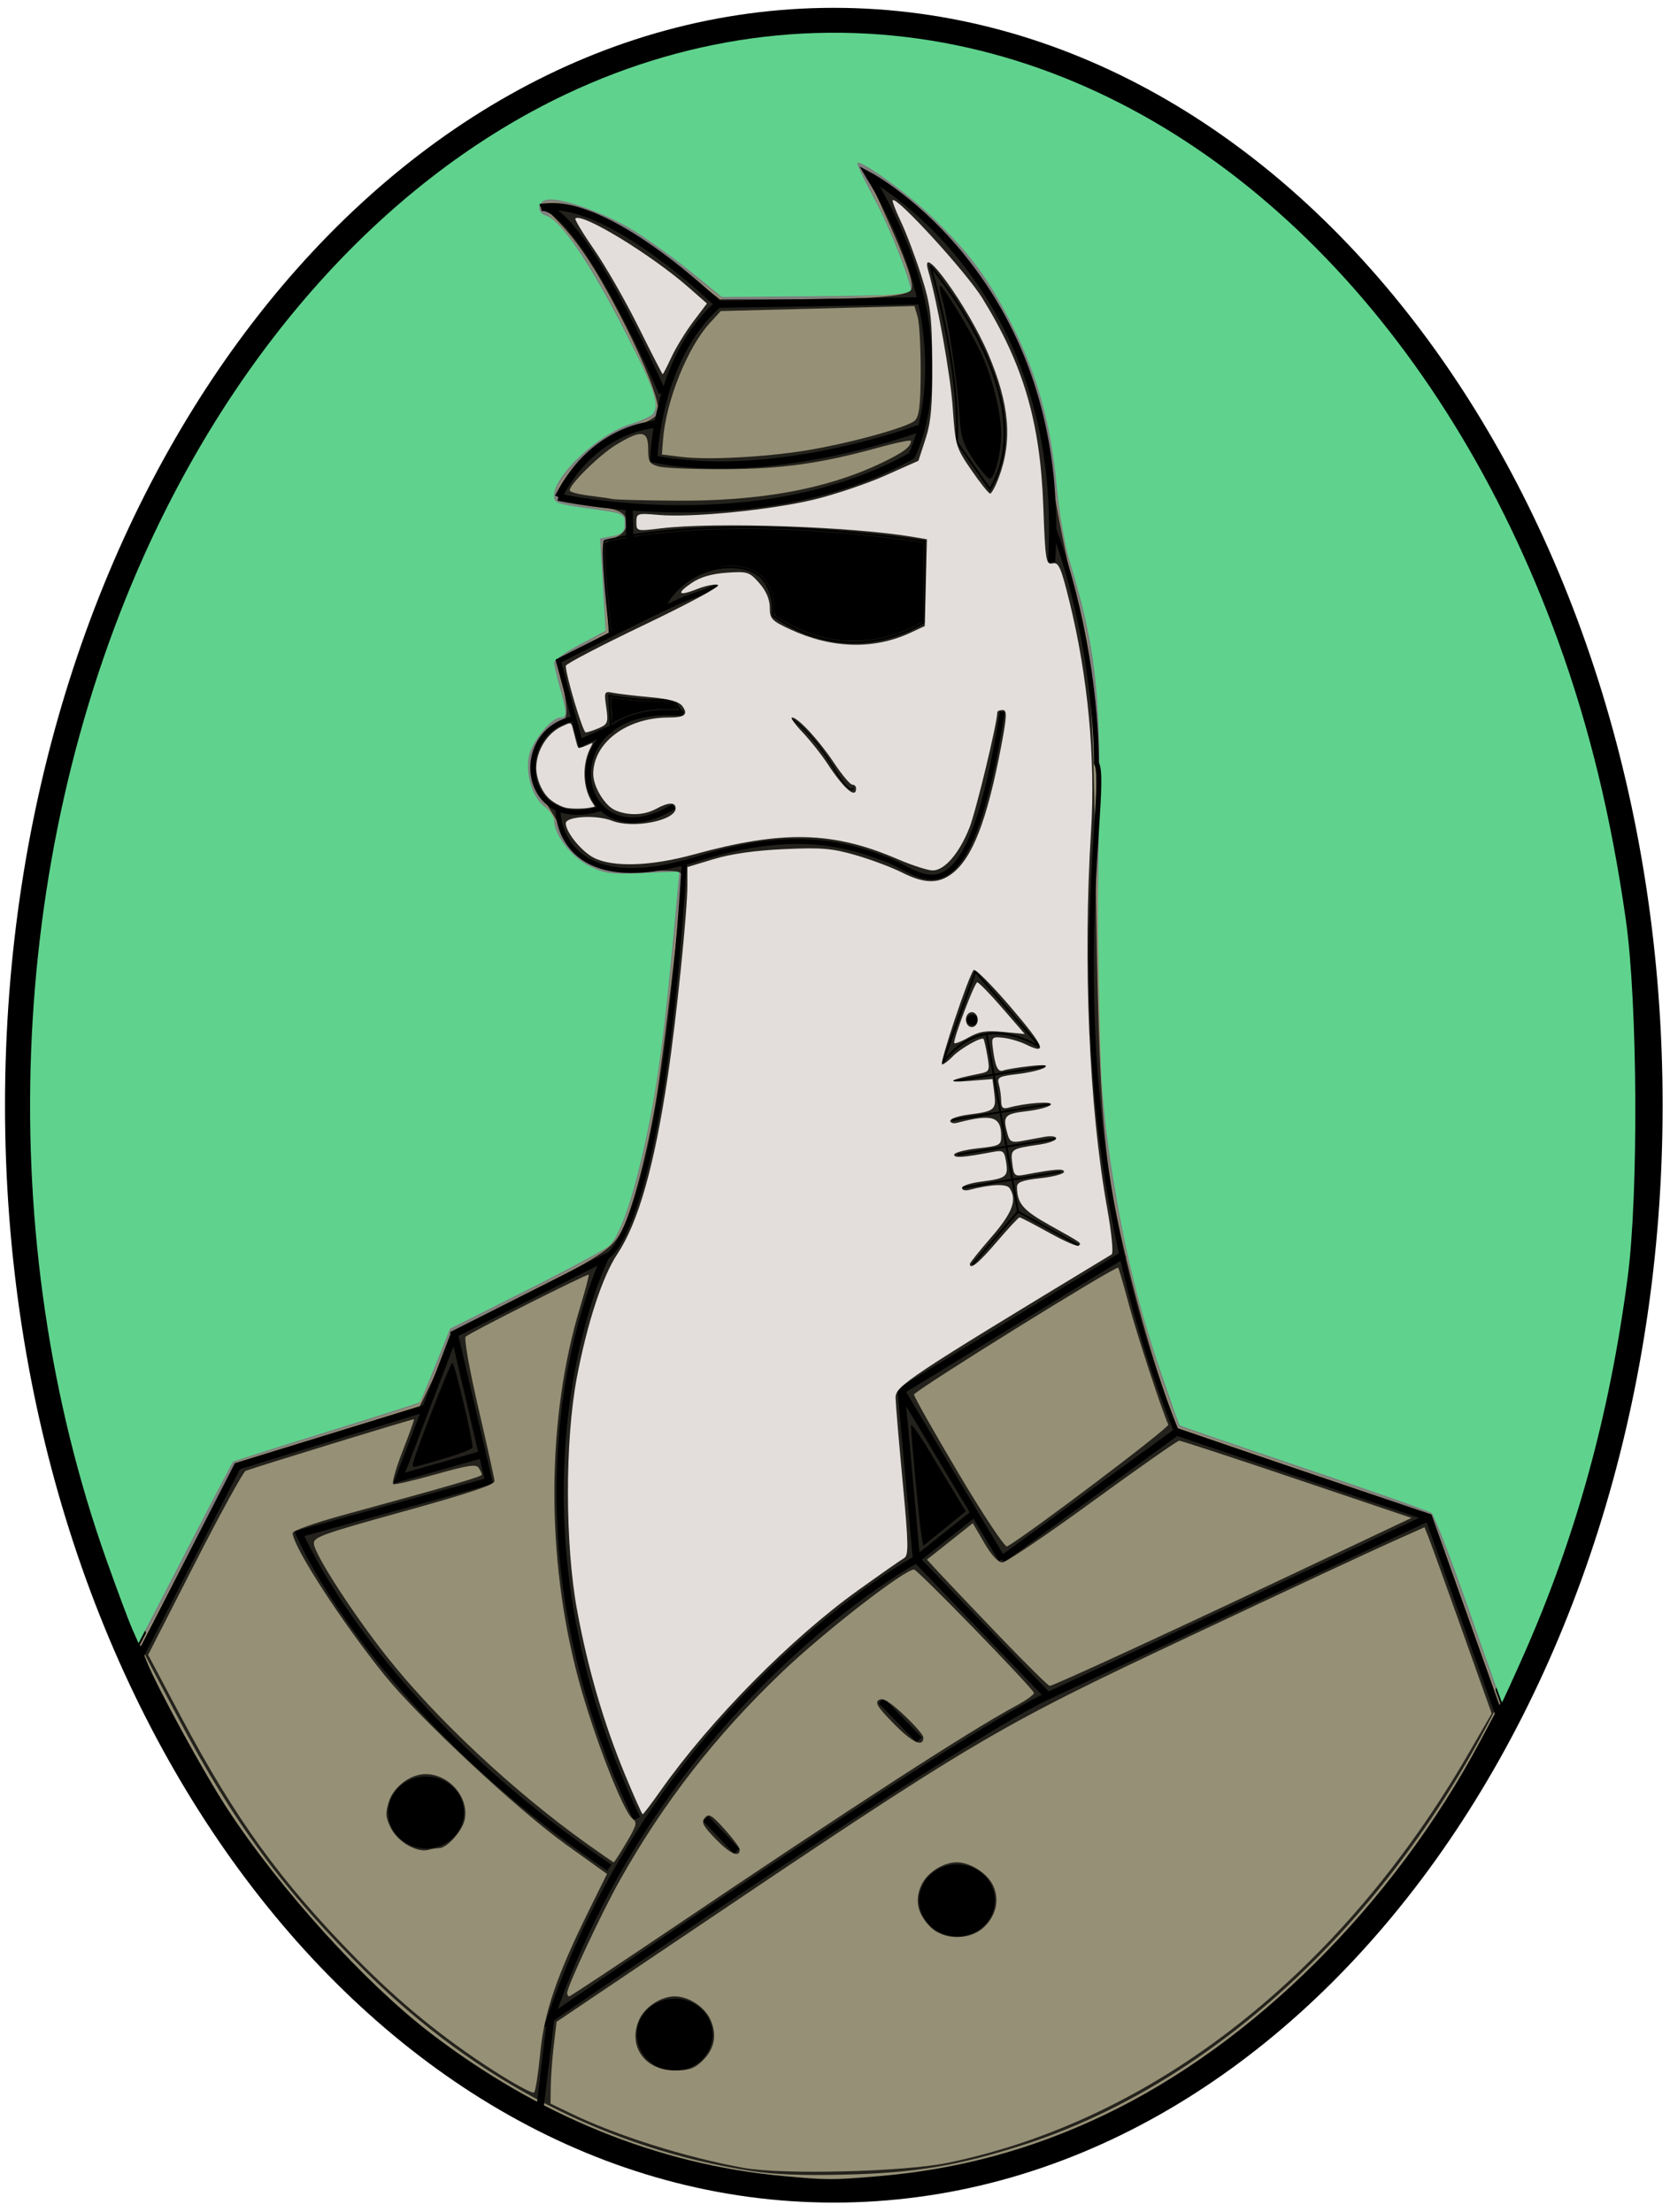 <svg width="231" height="306" viewBox="0 0 231 306" fill="none" xmlns="http://www.w3.org/2000/svg">
<path d="M115.336 302.227C177.27 302.227 227.478 235.374 227.478 152.905C227.478 70.437 177.27 3.583 115.336 3.583C53.401 3.583 3.193 70.437 3.193 152.905C3.193 235.374 53.401 302.227 115.336 302.227Z" fill="black" fill-opacity="0.502" stroke="black" stroke-width="5"/>
<path d="M203.169 222.655C200.697 215.582 198.381 209.578 198.022 209.314C197.663 209.049 189.697 206.242 180.319 203.075C170.941 199.908 163.221 197.26 163.164 197.191C163.107 197.122 162.061 194.162 160.839 190.614C157.919 182.137 156.086 175.052 154.509 166.15C151.962 151.768 151.562 143.054 152.041 112.425C152.297 96.1 151.491 89.163 148.022 77.846C147.319 75.555 146.493 70.838 146.165 67.25C145.376 58.618 143.498 51.864 139.944 44.873C136.651 38.395 134.149 35.025 128.861 29.941C125.459 26.671 119.078 22.08 118.586 22.548C118.467 22.661 119.482 24.809 120.842 27.322C123.25 31.773 126.481 40.156 125.974 40.639C125.834 40.771 119.9 40.925 112.786 40.982L99.852 41.084L95.81 37.789C93.587 35.976 90.011 33.381 87.864 32.02C84.026 29.59 77.623 27.269 75.716 27.619C74.296 27.878 74.183 29.436 75.554 29.85C77.524 30.445 81.463 36.192 86.197 45.377C90.493 53.711 91.261 55.921 90.327 57.255C90.108 57.568 88.68 58.214 87.156 58.692C82.718 60.08 76.633 65.786 76.633 68.559C76.633 69.599 77.055 69.754 81.517 70.363C86.303 71.015 86.401 71.056 86.401 72.437C86.401 73.603 86.108 73.902 84.7 74.17L82.998 74.493L83.381 80.879L83.763 87.265L80.198 89.161C78.238 90.204 76.636 91.336 76.64 91.677C76.644 92.018 77.007 93.574 77.447 95.135C78.446 98.674 78.454 99.264 77.504 99.264C76.269 99.264 73.551 102.61 73.156 104.615C72.661 107.122 73.65 110.341 75.29 111.568C76.029 112.121 76.638 113.004 76.642 113.531C76.661 115.522 79.052 118.604 81.519 119.819C83.688 120.886 84.515 120.995 88.962 120.795L93.965 120.57L93.705 123.465C91.913 143.426 90.889 151.026 88.774 160.088C87.251 166.612 85.634 171.035 84.301 172.322C83.814 172.791 78.655 175.569 72.835 178.494L62.254 183.814L60.242 188.827C59.135 191.584 58.154 193.912 58.06 194C57.967 194.089 52.158 195.938 45.15 198.111C38.142 200.283 32.327 202.137 32.227 202.23C32.126 202.324 29.146 208.012 25.604 214.87L19.164 227.338L18.289 225.362C17.807 224.276 16.216 220.019 14.753 215.903C-1.028 171.516 0.925 119.156 19.94 76.814C33.198 47.292 53.974 24.564 78.21 13.069C96.059 4.603 115.308 2.38 134 6.627C169.367 14.662 199.794 45.286 215.528 88.684C219.84 100.575 222.862 113.019 224.888 127.228C226.523 138.685 226.662 165.137 225.149 176.679C222.646 195.774 217.961 212.75 210.657 229.193C209.112 232.67 207.807 235.515 207.756 235.515C207.705 235.515 205.641 229.728 203.169 222.655Z" fill="#5FD38D"/>
<path d="M108.295 301.05C91.037 299.467 74.499 292.749 59.469 281.216C50.444 274.291 38.737 261.361 31.501 250.326C28.243 245.357 21.738 233.466 20.258 229.776L19.358 227.531L26.012 214.88L32.667 202.23L44.913 198.439C51.649 196.354 57.459 194.472 57.825 194.256C58.191 194.04 59.37 191.686 60.445 189.025L62.399 184.187L68.76 180.917C84.435 172.859 84.675 172.706 85.929 170.012C88.647 164.173 91.105 151.607 92.8 134.888C93.371 129.25 93.953 123.704 94.093 122.563L94.347 120.489H88.943C85.228 120.489 83.089 120.268 82.101 119.782C80.181 118.837 77.529 115.909 77.098 114.257C76.906 113.523 76.037 112.077 75.166 111.043C73.811 109.434 73.582 108.758 73.582 106.368C73.582 104.035 73.829 103.266 75.072 101.715C75.891 100.694 76.988 99.752 77.51 99.622C78.67 99.334 78.681 98.84 77.621 94.824C77.16 93.081 76.872 91.573 76.979 91.472C77.087 91.371 78.676 90.418 80.51 89.355L83.846 87.423L83.689 82.357C83.603 79.571 83.423 76.735 83.288 76.054C83.079 74.997 83.289 74.749 84.728 74.346C85.925 74.011 86.462 73.541 86.584 72.72C86.83 71.067 86.337 70.794 81.986 70.179C79.847 69.876 77.8 69.454 77.438 69.241C75.2 67.926 81.007 61.785 86.966 59.167L90.898 57.439L90.645 55.303C90.384 53.102 85.484 42.992 81.515 36.464C80.314 34.489 78.302 31.92 77.042 30.755C74.214 28.14 74.613 27.326 78.292 28.207C82.412 29.194 88.36 32.477 94.334 37.062L100.007 41.415L105.013 41.414C115.432 41.41 126.185 40.794 126.185 40.199C126.185 38.962 123.931 33.132 121.699 28.597C120.409 25.977 119.476 23.717 119.625 23.575C120.049 23.172 124.53 26.538 128.666 30.366C133.245 34.604 136.144 38.378 139.028 43.856C142.991 51.38 144.536 56.69 145.928 67.56C146.373 71.033 147.448 76.51 148.318 79.732C151.396 91.136 151.392 91.086 151.831 123.417C152.265 155.291 152.39 157.056 155.207 170.793C156.591 177.544 159.157 186.712 161.483 193.217L162.966 197.366L173.957 201.145C180.002 203.224 187.886 205.956 191.478 207.218L198.008 209.512L199.5 213.445C200.321 215.608 202.463 221.494 204.26 226.523L207.528 235.669L204.814 240.766C192.683 263.548 173.361 282.774 152.683 292.637C142.721 297.389 132.52 300.15 121.495 301.078C115.063 301.619 114.483 301.618 108.295 301.05V301.05Z" fill="#969076"/>
<path d="M103.861 300.348C84.076 297.288 65.901 287.911 50.737 272.941C39.289 261.64 32.204 252.054 24.568 237.533L19.456 227.811L26.247 215.066L33.039 202.321L45.543 198.449L58.047 194.576L59.745 191.082C60.678 189.16 61.605 186.972 61.803 186.22C62.222 184.63 63.251 183.961 72.812 179.059C83.315 173.674 84.794 172.677 86.048 170.141C87.511 167.18 89.483 159.627 90.743 152.161C91.661 146.714 94.367 123.752 94.367 121.402C94.367 120.629 93.953 120.485 91.672 120.464C90.191 120.45 87.42 120.274 85.515 120.072C82.546 119.758 81.799 119.472 80.275 118.068C79.297 117.166 78.114 115.661 77.645 114.722C77.177 113.783 76.129 112.018 75.316 110.799C72.789 107.009 73.607 102.411 77.206 100.168C78.662 99.261 78.656 99.348 77.666 93.399L77.341 91.446L80.767 89.494L84.193 87.541L83.847 81.353L83.501 75.164L85.085 74.385C86.198 73.837 86.669 73.251 86.669 72.415C86.669 70.983 85.706 70.449 82.307 69.997C77.817 69.4 77.431 69.235 77.431 67.913C77.431 66.028 82.607 61.545 87.321 59.349C91.21 57.537 91.256 57.493 90.953 55.932C90.498 53.585 88.388 48.628 85.501 43.124C82.316 37.051 79.964 33.508 77.237 30.677C75.23 28.593 75.182 28.472 76.288 28.323C79.384 27.905 87.376 32.027 95.365 38.162L99.602 41.415H108.71C120.577 41.415 125.671 41.01 126.064 40.035C126.422 39.148 125.332 36.066 122.287 29.362C121.044 26.625 120.027 24.249 120.027 24.082C120.027 23.496 123.396 26.058 127.406 29.695C132.314 34.145 135.283 37.743 137.956 42.477C142.103 49.826 143.628 54.611 145.454 66.011C146.19 70.604 147.584 77.579 148.551 81.51C150.833 90.787 151.202 95.815 151.587 122.929C151.946 148.181 152.42 156.711 153.946 165.395C155.226 172.683 158.159 183.99 160.8 191.824L162.717 197.509L179.991 203.469C189.491 206.747 197.443 209.586 197.661 209.778C197.879 209.97 200.133 215.878 202.671 222.907L207.285 235.686L205.672 238.735C190.561 267.308 166.645 288.839 141.068 296.895C132.264 299.668 126.461 300.621 116.948 300.854C111.01 301 107.1 300.849 103.861 300.348Z" fill="#24221C"/>
<path d="M77.206 112.042C77.097 112.896 77.738 124.694 96.593 118.786C110.096 114.556 117.282 116.849 123.135 119.11C127.991 121.237 133.964 128.196 138.641 98.488" stroke="black" stroke-width="0.687"/>
<path d="M79.62 99.383C70.503 100.828 72.041 115.618 83.352 111.76" stroke="black" stroke-width="0.687"/>
<path d="M94.518 98.674C75.202 96.829 79.25 120.1 93.197 111.585" stroke="black" stroke-width="0.753"/>
<path d="M80.42 103.34L77.242 91.444C100.422 79.64 93.618 83.689 99.379 81.065" stroke="black" stroke-width="0.692"/>
<path d="M94.662 119.23C91.368 171.866 83.681 174.021 83.681 174.021" stroke="black" stroke-width="0.692"/>
<path d="M162.752 198.112C143.928 151.285 153.841 108.977 151.657 105.604C151.66 97.894 150.14 84.855 145.656 72.912" stroke="black" stroke-width="0.692"/>
<path d="M84.443 87.892C82.944 74.273 83.702 74.823 83.702 74.823C83.702 74.823 98.328 70.633 127.878 74.875V86.038C127.878 86.038 118.028 92.959 106.893 85.145" stroke="black" stroke-width="0.275"/>
<path d="M106.893 85.145C106.893 85.145 107.561 79.615 102.815 78.653C98.07 77.691 93.325 80.715 91.875 84.151" stroke="black" stroke-width="0.275"/>
<path d="M116.665 88.619C116.576 88.608 116.293 88.576 116.037 88.548C113.372 88.251 110.492 87.208 108.006 85.638C107.022 85.017 107.136 85.19 107.104 84.267C107.061 83.007 106.875 82.153 106.445 81.242C105.577 79.402 104.085 78.484 101.673 78.308C97.836 78.027 93.678 80.86 91.875 84.151C91.579 84.69 91.875 84.151 91.875 84.151C91.907 84.151 90.207 84.921 88.239 85.886C86.272 86.85 84.648 87.625 84.632 87.608C84.541 87.514 83.934 81.034 83.777 78.499C83.713 77.455 83.695 75.447 83.748 75.188L83.785 75.01L84.284 74.888C85.717 74.537 88.003 74.149 90.163 73.889C99.55 72.762 111.266 72.982 123.699 74.52C125.025 74.684 127.32 74.99 127.553 75.033L127.704 75.061V80.491V85.921L127.288 86.17C126.062 86.901 124.331 87.618 122.83 88.014C121.091 88.474 120.118 88.604 118.272 88.624C117.478 88.632 116.755 88.63 116.666 88.619L116.665 88.619Z" fill="black"/>
<path d="M87.174 76.661L87.002 69.814" stroke="black"/>
<path d="M77.231 68.781C77.231 68.781 104.83 74.977 126.087 63.075C126.087 63.075 134.315 47.639 120.258 24.324C120.258 24.324 147.858 38.997 145.458 77.801" stroke="black"/>
<path d="M127.115 59.271C127.115 59.271 107.23 66.771 90.43 63.51C90.43 63.51 90.774 49.595 99.345 42.095L127.458 41.606" stroke="black"/>
<path d="M91.173 58.674C91.173 58.674 82.374 58.673 77.231 68.781" stroke="black"/>
<path d="M91.631 54.323C79.117 26.443 74.831 28.726 74.831 28.726" stroke="black"/>
<path d="M99.345 42.095C99.345 42.095 83.745 26.932 74.831 28.726" stroke="black"/>
<path d="M136.929 67.694C144.436 55.157 128.695 36.806 128.695 36.806C128.695 36.806 132.812 50.51 132.355 61.169L136.929 67.694Z" stroke="black" stroke-width="0.265"/>
<path d="M109.458 99.405C109.458 99.405 112.352 101.316 115.114 105.933C117.876 110.55 118.007 108.958 118.007 108.958" stroke="black" stroke-width="0.172"/>
<path d="M80.263 102.771C85.438 100.479 84.51 100.871 84.51 100.871" stroke="black"/>
<path d="M84.51 100.871L84.27 96.243C84.27 96.243 87.738 97.022 93.478 96.842C93.478 96.842 93.225 97.447 94.518 98.674" stroke="black" stroke-width="0.265"/>
<path d="M155.503 173.531L124.656 192.421L126.769 215.731L144.939 234.621" stroke="black"/>
<path d="M138.601 215.731L162.752 198.112" stroke="black"/>
<path d="M124.656 192.421L138.601 215.731" stroke="black"/>
<path d="M126.769 215.731L135.012 209.179" stroke="black"/>
<path d="M126.769 215.731C126.769 215.731 91.42 234.833 76.18 279.224C76.18 279.224 132.735 240.297 144.939 234.621C157.143 228.945 197.625 209.92 197.625 209.92" stroke="black"/>
<path d="M162.752 198.112L197.625 209.92L207.626 238.004" stroke="black"/>
<path d="M121.901 235.286L127.139 240.722" stroke="black"/>
<path d="M97.612 251.593L101.898 256.123" stroke="black"/>
<path d="M132.378 267.9C135.272 267.9 137.617 265.669 137.617 262.917C137.617 260.165 135.272 257.934 132.378 257.934C129.485 257.934 127.139 260.165 127.139 262.917C127.139 265.669 129.485 267.9 132.378 267.9Z" fill="black"/>
<path d="M93.325 286.471C96.219 286.471 98.564 284.24 98.564 281.489C98.564 278.737 96.219 276.506 93.325 276.506C90.432 276.506 88.087 278.737 88.087 281.489C88.087 284.24 90.432 286.471 93.325 286.471Z" fill="black"/>
<path d="M76.18 279.224L74.573 292.667" stroke="black"/>
<path d="M88.087 251.593C67.131 207.655 83.681 174.021 83.681 174.021L62.845 184.554L67.608 204.937L41.414 212.185C41.414 212.185 51.415 236.192 84.277 258.387" stroke="black"/>
<path d="M62.845 184.554L55.225 204.484L66.913 201.158" stroke="black"/>
<path d="M58.846 194.829L32.842 202.839L19.425 229.003" stroke="black"/>
<path d="M58.935 255.74C61.828 255.74 64.173 253.509 64.173 250.757C64.173 248.005 61.828 245.774 58.935 245.774C56.041 245.774 53.696 248.005 53.696 250.757C53.696 253.509 56.041 255.74 58.935 255.74Z" fill="black"/>
<path d="M132.477 159.725L146.016 157.539" stroke="black" stroke-width="0.265"/>
<path d="M131.722 154.941L145.261 152.754" stroke="black" stroke-width="0.265"/>
<path d="M131.094 149.706L144.634 147.519" stroke="black" stroke-width="0.265"/>
<path d="M136.465 143.089L140.813 167.628" stroke="black" stroke-width="0.265"/>
<path d="M143.912 144.881C138.34 141.64 133.735 142.605 130.373 147.067L134.922 134.412L143.912 144.881Z" stroke="black" stroke-width="0.265"/>
<path d="M134.505 174.977L140.813 167.628L149.231 172.334" stroke="black" stroke-width="0.265"/>
<path d="M133.153 164.31L146.693 162.124" stroke="black" stroke-width="0.265"/>
<path d="M134.5 141.833C134.923 141.833 135.266 141.507 135.266 141.105C135.266 140.702 134.923 140.376 134.5 140.376C134.077 140.376 133.734 140.702 133.734 141.105C133.734 141.507 134.077 141.833 134.5 141.833Z" fill="black"/>
<path d="M84.733 98.647C84.397 96.711 84.454 96.518 85.301 96.72C85.72 96.82 87.66 96.985 89.612 97.087C92.035 97.213 93.2 97.387 93.286 97.634C93.374 97.887 93.006 97.996 92.059 97.996C90.132 97.996 87.793 98.463 86.309 99.145C85.607 99.468 85.007 99.732 84.977 99.732C84.947 99.732 84.837 99.244 84.733 98.647Z" fill="black"/>
<path d="M84.651 99.587C84.651 99.287 84.633 98.843 84.611 98.599L84.572 98.156L84.653 98.519C84.698 98.718 84.775 99.069 84.825 99.299C84.893 99.61 84.958 99.724 85.078 99.743C85.212 99.763 85.189 99.8 84.946 99.95L84.652 100.132L84.651 99.587Z" fill="black"/>
<path d="M84.957 99.506C84.881 99.27 84.661 97.997 84.603 97.451C84.556 97.023 84.572 96.914 84.695 96.796C84.777 96.719 84.902 96.677 84.973 96.703C85.215 96.791 87.231 96.98 89.312 97.109C92.296 97.293 93.246 97.436 93.194 97.693C93.157 97.873 92.873 97.937 92.066 97.947C89.983 97.974 87.909 98.41 86.082 99.205C85.523 99.448 85.052 99.647 85.034 99.647C85.017 99.647 84.982 99.583 84.957 99.506Z" fill="black"/>
<path d="M84.957 99.506C84.932 99.428 84.856 99.056 84.789 98.68C84.451 96.789 84.494 96.594 85.213 96.747C85.6 96.829 87.912 97.026 89.948 97.15C92.269 97.291 93.242 97.454 93.194 97.693C93.157 97.872 92.873 97.937 92.084 97.946C90.668 97.963 88.861 98.243 87.57 98.644C87.228 98.75 86.524 99.019 86.004 99.242C85.485 99.464 85.047 99.647 85.031 99.647C85.015 99.647 84.982 99.583 84.957 99.506Z" fill="black"/>
<path d="M84.483 96.705C84.483 96.583 84.531 96.504 84.605 96.504C84.796 96.504 84.81 96.611 84.639 96.765C84.489 96.9 84.483 96.897 84.483 96.705Z" fill="black"/>
<path d="M85.149 99.764C85.135 99.73 85.129 99.699 85.135 99.696C85.141 99.692 85.521 99.523 85.978 99.32C87.877 98.478 89.546 98.109 91.858 98.022C93.102 97.975 93.297 97.931 93.297 97.696C93.297 97.361 92.497 97.239 88.809 97.015C87.207 96.917 86.225 96.833 85.655 96.746C85.422 96.71 85.131 96.673 85.009 96.663C84.855 96.651 84.787 96.628 84.787 96.589C84.787 96.558 84.793 96.532 84.8 96.532C84.807 96.532 85.116 96.577 85.488 96.631C87.417 96.914 90.261 97.088 92.314 97.047L93.257 97.028L93.281 97.132C93.351 97.437 93.481 97.722 93.674 98.002L93.758 98.123L92.353 98.124C90.884 98.126 90.345 98.165 89.317 98.349C87.92 98.6 86.484 99.086 85.499 99.643C85.233 99.794 85.169 99.816 85.149 99.765L85.149 99.764Z" fill="black"/>
<path d="M84.877 99.26C84.628 98.118 84.516 97.086 84.617 96.856C84.701 96.661 84.76 96.657 85.655 96.79C86.209 96.871 87.731 96.994 89.444 97.096C92.201 97.259 93.195 97.41 93.248 97.674C93.291 97.886 93.064 97.936 91.858 97.982C90.531 98.032 89.75 98.13 88.598 98.389C87.546 98.626 87.011 98.81 85.807 99.348C85.407 99.527 85.055 99.673 85.024 99.673C84.986 99.673 84.937 99.535 84.877 99.26Z" fill="black"/>
<path d="M84.877 99.26C84.659 98.26 84.525 97.169 84.59 96.922C84.649 96.7 84.862 96.641 85.274 96.733C85.691 96.827 87.237 96.961 89.466 97.096C92.278 97.266 93.205 97.412 93.247 97.689C93.277 97.882 92.846 97.978 91.942 97.981C90.427 97.985 88.47 98.325 87.073 98.828C86.782 98.933 86.214 99.166 85.811 99.346C85.408 99.526 85.054 99.673 85.023 99.673C84.986 99.673 84.936 99.532 84.877 99.26Z" fill="black"/>
<path d="M84.877 99.26C84.724 98.558 84.615 97.86 84.588 97.41C84.55 96.771 84.629 96.651 85.054 96.706C86.24 96.859 86.661 96.902 87.624 96.973C88.241 97.018 89.213 97.083 89.783 97.116C92.239 97.262 93.207 97.421 93.247 97.687C93.276 97.882 92.85 97.978 91.942 97.981C90.613 97.984 88.857 98.263 87.518 98.684C87.145 98.802 86.443 99.072 85.957 99.285C85.471 99.499 85.049 99.673 85.02 99.673C84.987 99.673 84.933 99.518 84.877 99.26Z" fill="black"/>
<path d="M84.877 99.26C84.656 98.248 84.524 97.173 84.59 96.923C84.649 96.7 84.858 96.642 85.274 96.732C85.693 96.823 87.558 96.982 89.804 97.117C92.516 97.28 93.435 97.457 93.226 97.776C93.141 97.905 92.866 97.948 91.879 97.984C90.518 98.034 89.603 98.155 88.386 98.446C87.455 98.669 86.912 98.862 85.721 99.39C85.37 99.546 85.057 99.673 85.025 99.673C84.986 99.673 84.939 99.542 84.877 99.26Z" fill="black"/>
<path d="M84.877 99.261C84.626 98.107 84.515 97.089 84.617 96.856C84.65 96.779 84.712 96.723 84.779 96.707C84.839 96.692 85.184 96.72 85.546 96.768C86.394 96.879 87.225 96.949 89.212 97.076C90.096 97.132 91.109 97.205 91.463 97.238C92.86 97.369 93.388 97.529 93.226 97.776C93.142 97.903 92.864 97.947 91.916 97.983C90.532 98.035 89.54 98.166 88.365 98.451C87.568 98.644 86.876 98.887 85.896 99.316C85.446 99.512 85.053 99.673 85.023 99.673C84.986 99.673 84.936 99.531 84.877 99.261Z" fill="black"/>
<path d="M84.874 99.26C84.736 98.648 84.575 97.56 84.575 97.229C84.575 96.889 84.633 96.741 84.78 96.706C84.839 96.692 85.193 96.721 85.567 96.769C86.421 96.879 87.221 96.946 89.254 97.076C91.785 97.238 92.681 97.341 93.043 97.51C93.269 97.616 93.314 97.742 93.161 97.837C93.026 97.921 92.564 97.98 92.027 97.981C91.2 97.984 90.111 98.099 89.143 98.285C87.853 98.534 87.191 98.749 85.685 99.409C85.352 99.554 85.055 99.673 85.024 99.673C84.987 99.673 84.936 99.532 84.874 99.26Z" fill="black"/>
<path d="M84.563 98.103C84.547 98.047 84.536 97.911 84.538 97.801L84.543 97.599L84.58 97.841C84.621 98.105 84.611 98.266 84.563 98.103H84.563Z" fill="black"/>
<path d="M84.941 99.563C84.632 98.206 84.502 97.091 84.625 96.835C84.692 96.696 84.828 96.671 85.231 96.726C86.19 96.858 87.279 96.95 89.571 97.096C92.57 97.287 93.441 97.449 93.226 97.776C93.144 97.902 92.862 97.947 91.921 97.985C90.786 98.031 90.112 98.104 89.168 98.285C87.932 98.522 87.18 98.761 85.859 99.335C85.43 99.521 85.055 99.673 85.023 99.673C84.992 99.673 84.955 99.624 84.941 99.563Z" fill="black"/>
<path d="M57.099 202.625C57.099 201.839 62.269 188.56 62.577 188.555C62.877 188.55 65.451 199.394 65.356 200.263C65.332 200.477 63.526 201.177 61.341 201.817C56.717 203.173 57.099 203.1 57.099 202.625Z" fill="black"/>
<path d="M127.423 212.179C127.136 210.406 126.01 198.443 126.017 197.242C126.02 196.861 127.134 198.407 128.494 200.678C129.854 202.949 131.557 205.77 132.278 206.946L133.589 209.086L130.643 211.479L127.697 213.873L127.423 212.179Z" fill="black"/>
<path d="M132.596 203.853C129.203 198.133 126.428 193.221 126.431 192.937C126.435 192.437 154.335 175.094 154.667 175.386C154.757 175.465 155.426 177.76 156.153 180.484C157.245 184.576 160.672 195.023 161.602 197.093C161.788 197.506 142.195 212.318 139.308 213.948C139.01 214.116 135.989 209.574 132.596 203.853Z" fill="#969076"/>
<path d="M86.464 245.549C83.513 238.418 81.332 230.934 79.825 222.773C78.153 213.713 78.136 199.328 79.788 190.604C81.209 183.096 83.338 176.583 85.364 173.541C88.296 169.139 90.487 161.428 92.373 148.876C93.567 140.934 95.083 126.126 95.083 122.417V119.957L98.746 118.853C101.152 118.128 104.487 117.656 108.468 117.476C113.66 117.241 115.079 117.36 118.373 118.312C120.488 118.923 123.353 119.997 124.739 120.698C127.823 122.257 129.756 122.311 131.656 120.89C134.504 118.759 136.528 113.536 138.484 103.264C139.279 99.094 139.315 98.232 138.697 98.232C138.287 98.232 137.951 98.377 137.951 98.554C137.951 99.989 135.007 112.2 134.113 114.473C132.715 118.026 130.665 120.424 129.025 120.424C128.346 120.424 126.169 119.725 124.185 118.869C115.183 114.987 108.274 114.831 95.897 118.232C90.052 119.838 84.819 120.012 82.171 118.688C80.47 117.837 78.268 115.146 78.263 113.912C78.26 112.935 82.5 112.695 84.653 113.55C87.537 114.696 93.455 113.537 93.455 111.826C93.455 110.943 92.463 110.973 90.742 111.909C89.087 112.809 86.908 112.881 85.096 112.095C83.657 111.472 82.06 108.839 82.06 107.09C82.06 102.753 86.689 99.275 92.474 99.267C94.77 99.264 95.26 98.835 94.338 97.634C93.898 97.062 92.467 96.681 89.909 96.452C87.83 96.267 85.545 95.998 84.831 95.855C83.58 95.604 83.544 95.679 83.86 97.872C84.159 99.945 84.067 100.202 82.827 100.739C82.079 101.063 81.263 101.329 81.016 101.329C80.625 101.329 78.261 93.421 78.261 92.114C78.261 91.851 83.171 89.29 89.172 86.423C95.224 83.532 99.742 81.086 99.318 80.931C98.897 80.778 97.624 81.022 96.488 81.473C93.823 82.532 93.46 82.151 95.695 80.638C96.877 79.837 98.457 79.377 100.512 79.236C103.402 79.037 103.651 79.116 105.025 80.669C105.968 81.735 106.478 82.919 106.478 84.041C106.478 85.615 106.733 85.887 109.327 87.085C115.098 89.749 120.86 89.901 125.967 87.525L127.913 86.62L128.065 80.616L128.217 74.612L126.437 74.307C117.917 72.849 98.874 72.191 91.42 73.098C88.063 73.506 88.029 73.498 88.029 72.243C88.029 71.014 88.121 70.984 91.149 71.244C95.731 71.637 106.631 70.554 112.61 69.112C115.479 68.419 119.899 66.929 122.433 65.8L127.04 63.746L128.019 60.732C128.785 58.373 128.987 56.093 128.947 50.235C128.903 43.667 128.717 42.183 127.425 38.106C126.616 35.551 125.353 32.207 124.619 30.673C123.885 29.14 123.376 27.799 123.487 27.693C124.054 27.154 133.653 37.655 135.87 41.239C141.566 50.449 143.884 58.352 144.31 70.018C144.586 77.565 144.683 78.17 145.588 77.945C146.43 77.735 146.757 78.47 147.923 83.193C150.481 93.553 151.55 104.906 150.917 115.005C149.783 133.112 150.64 153.196 153.141 167.111C153.762 170.564 154.034 173.383 153.762 173.548C125.423 190.713 123.842 191.764 123.88 193.404C123.901 194.282 124.344 199.53 124.864 205.065C125.674 213.674 125.701 215.193 125.05 215.568C124.631 215.809 121.807 217.783 118.775 219.954C109.402 226.664 98.261 237.964 91.347 247.772C90.097 249.547 88.994 250.998 88.896 250.998C88.799 250.998 87.704 248.546 86.464 245.549ZM137.91 171.777C139.484 169.931 140.888 168.422 141.031 168.422C141.173 168.422 142.999 169.372 145.089 170.532C147.178 171.693 149.032 172.506 149.208 172.339C149.615 171.952 149.764 172.057 145.197 169.504C141.492 167.432 140.692 166.497 140.672 164.215C140.666 163.556 141.403 163.281 143.92 163.003C145.711 162.805 147.176 162.408 147.176 162.121C147.176 161.634 145.99 161.723 141.677 162.532C140.376 162.776 140.227 162.635 140.023 160.968C139.777 158.965 139.816 158.937 143.785 158.35C145.053 158.163 146.091 157.779 146.091 157.497C146.091 157.206 145.389 157.115 144.463 157.285C143.568 157.449 142.134 157.712 141.278 157.868C139.984 158.104 139.664 157.951 139.386 156.965C138.66 154.387 138.887 154.108 142.013 153.736C143.649 153.542 145.149 153.135 145.346 152.833C145.688 152.307 141.891 152.582 139.444 153.261C138.734 153.458 138.492 153.222 138.487 152.328C138.482 151.671 138.34 150.639 138.17 150.036C137.89 149.046 138.14 148.906 140.759 148.595C142.354 148.406 144.023 148.01 144.468 147.716C145.048 147.333 144.469 147.271 142.422 147.498C140.851 147.672 139.213 147.944 138.781 148.101C137.997 148.388 137.628 147.541 137.29 144.681C137.153 143.526 137.308 143.41 138.765 143.574C139.661 143.674 141.081 144.095 141.922 144.508C144.967 146.005 144.477 144.806 139.815 139.353C137.204 136.299 134.893 133.983 134.68 134.208C134.003 134.922 129.873 147.262 130.31 147.262C130.541 147.262 131.193 146.773 131.761 146.177C132.786 145.099 135.736 143.42 136.041 143.74C136.128 143.832 136.369 144.885 136.577 146.08C136.939 148.163 136.89 148.266 135.418 148.558C131.306 149.372 130.652 149.818 133.956 149.554L137.285 149.288L137.534 151.243C137.826 153.536 137.578 153.748 134.083 154.189C132.629 154.373 131.44 154.763 131.44 155.056C131.44 155.349 131.867 155.477 132.389 155.341C137.234 154.077 138.469 154.443 138.486 157.146C138.494 158.436 138.307 158.535 135.238 158.874C133.447 159.072 131.982 159.469 131.982 159.756C131.982 160.243 133.167 160.154 137.479 159.345C138.752 159.106 138.934 159.26 139.173 160.782C139.49 162.801 139.182 163.041 135.711 163.479C134.257 163.662 133.068 164.052 133.068 164.346C133.068 164.639 133.495 164.767 134.017 164.631C137.066 163.835 139.221 163.741 139.65 164.385C140.723 165.994 140.061 167.775 137.137 171.146C135.496 173.039 134.153 174.71 134.153 174.859C134.153 175.746 135.391 174.73 137.91 171.777ZM118.416 109.07C118.416 108.786 118.18 108.554 117.89 108.554C117.601 108.554 116.477 107.219 115.392 105.587C113.279 102.409 110.381 99.264 109.565 99.264C109.29 99.264 109.94 100.185 111.008 101.31C112.077 102.435 113.602 104.351 114.396 105.568C116.713 109.114 118.416 110.598 118.416 109.07ZM138.143 66.105C140.077 60.958 139.65 55.936 136.686 48.944C133.939 42.465 127.084 32.969 128.397 37.461C129.681 41.856 131.479 51.913 131.789 56.443C132.146 61.641 132.245 61.97 134.377 65.062C135.597 66.83 136.758 68.281 136.957 68.287C137.156 68.293 137.69 67.311 138.143 66.105Z" fill="#E3DEDB"/>
<path d="M131.982 144.278C131.982 143.366 134.827 135.907 135.175 135.907C135.389 135.907 136.956 137.516 138.657 139.483L141.75 143.058L138.797 142.769C136.406 142.534 135.478 142.685 133.914 143.563C132.852 144.159 131.982 144.481 131.982 144.278ZM135.238 141.069C135.238 140.495 134.876 140.036 134.424 140.036C133.972 140.036 133.61 140.495 133.61 141.069C133.61 141.642 133.972 142.101 134.424 142.101C134.876 142.101 135.238 141.642 135.238 141.069Z" fill="#E3DEDB"/>
<path d="M94.269 63.213L91.556 62.879L91.714 60.815C92.123 55.468 95.08 48.095 98.177 44.699L99.695 43.034L113.095 42.687L126.495 42.339L126.932 43.835C127.173 44.658 127.362 48.06 127.352 51.394C127.339 56.028 127.147 57.63 126.538 58.194C125.513 59.143 117.285 61.392 111.362 62.342C105.645 63.259 97.862 63.655 94.269 63.213Z" fill="#969076"/>
<path d="M84.773 69.045C84.325 68.954 82.799 68.735 81.382 68.557C79.964 68.38 78.804 68.059 78.804 67.843C78.804 66.981 82.979 62.887 85.265 61.508C88.733 59.417 89.657 59.54 89.657 62.095C89.657 63.896 89.841 64.199 91.149 64.547C91.97 64.765 96.06 64.928 100.238 64.909C108.231 64.874 113.531 64.129 121.538 61.914C124 61.234 126.01 60.824 126.005 61.004C125.984 61.835 124.956 62.604 121.944 64.044C114.365 67.665 105.152 69.354 93.455 69.268C89.128 69.237 85.221 69.136 84.773 69.045Z" fill="#969076"/>
<path d="M88.32 45.251C86.54 41.665 83.794 36.867 82.218 34.588C80.642 32.31 79.457 30.345 79.586 30.223C80.479 29.373 90.093 35.233 95.281 39.789L97.785 41.989L95.894 44.493C94.853 45.871 93.501 48.074 92.889 49.39C92.277 50.706 91.727 51.78 91.666 51.777C91.606 51.774 90.1 48.837 88.32 45.251Z" fill="#E3DEDB"/>
<path d="M134.673 63.62C133.193 61.426 132.877 60.411 132.704 57.298C132.474 53.135 131.106 43.952 130.336 41.398C130.058 40.477 129.916 39.642 130.02 39.543C130.299 39.277 134.362 45.952 135.743 48.944C137.286 52.288 138.477 57.109 138.483 60.041C138.489 62.692 137.582 66.234 136.897 66.234C136.644 66.234 135.643 65.058 134.673 63.62Z" fill="black"/>
<path d="M102.835 299.922C94.799 298.456 85.341 295.473 78.971 292.396L76.148 291.032L76.183 288.617C76.202 287.288 76.391 284.743 76.603 282.959L76.988 279.717L93.247 268.756C135.294 240.408 137.224 239.262 164.676 226.32C177.236 220.398 189.657 214.595 192.277 213.424L197.04 211.295L197.578 212.628C197.874 213.362 199.966 219.159 202.226 225.511L206.335 237.06L203.132 242.595C185.538 272.993 159.623 293.359 131.061 299.231C124.982 300.481 108.155 300.893 102.835 299.922ZM97.087 285.19C98.825 283.537 99.229 281.599 98.285 279.451C97.502 277.668 95.266 276.195 93.34 276.195C91.415 276.195 89.179 277.668 88.395 279.451C86.805 283.071 89.192 286.446 93.34 286.446C95.262 286.446 96.041 286.185 97.087 285.19ZM136.11 266.623C137.871 264.948 138.321 262.601 137.256 260.643C136.378 259.028 134.114 257.647 132.344 257.647C130.442 257.647 128.182 259.12 127.419 260.857C126.51 262.925 126.911 264.77 128.657 266.555C130.503 268.442 134.163 268.475 136.11 266.623Z" fill="#969076"/>
<path d="M138.168 226.286C134.497 222.461 130.758 218.529 129.858 217.549L128.222 215.767L131.391 213.249L134.56 210.73L136.141 213.444C137.15 215.177 138.056 216.158 138.646 216.158C139.155 216.158 144.763 212.369 151.11 207.738C157.457 203.107 162.86 199.318 163.117 199.318C163.374 199.318 170.706 201.723 179.411 204.661L195.238 210.004L179.315 217.531C160.782 226.293 145.688 233.242 145.191 233.242C144.999 233.242 141.839 230.112 138.168 226.286Z" fill="#969076"/>
<path d="M78.457 275.729C78.457 274.806 83.215 264.627 85.767 260.088C91.847 249.278 99.024 240.073 108.223 231.285C114.023 225.744 125.122 217.124 126.432 217.141C126.922 217.148 142.688 233.371 143.015 234.205C143.098 234.416 141.943 235.246 140.449 236.048C134.216 239.397 117.941 249.93 92.974 266.773C85.293 271.955 78.884 276.195 78.733 276.195C78.581 276.195 78.457 275.986 78.457 275.729ZM102.322 255.875C102.322 255.615 101.381 254.357 100.231 253.077C98.432 251.076 98.05 250.853 97.498 251.486C96.963 252.099 97.218 252.594 99.028 254.461C101.013 256.51 102.322 257.071 102.322 255.875ZM127.725 240.373C127.725 240.057 126.513 238.66 125.031 237.269C123.036 235.397 122.141 234.855 121.585 235.183C120.981 235.538 121.385 236.188 123.638 238.482C126.218 241.11 127.725 241.807 127.725 240.373Z" fill="#969076"/>
<path d="M68.223 286.441C61.139 281.871 55.248 277.05 49.156 270.837C38.778 260.254 32.535 251.631 25.064 237.563L20.49 228.949L26.937 216.33C30.483 209.39 33.653 203.611 33.981 203.489C35.634 202.873 57.175 196.267 57.271 196.346C57.332 196.397 56.613 198.404 55.673 200.807C54.733 203.21 54.163 205.249 54.407 205.338C54.651 205.428 57.309 204.806 60.312 203.957C64.71 202.714 65.857 202.54 66.206 203.062C66.443 203.419 66.642 203.846 66.646 204.011C66.653 204.294 63.104 205.33 47.284 209.661C43.547 210.684 40.487 211.777 40.484 212.09C40.472 213.897 47.307 224.473 53.208 231.778C57.975 237.678 71.547 250.351 78.257 255.166L83.959 259.258L81.524 264.188C77 273.351 75.279 278.372 74.733 284.005C74.46 286.824 74.077 289.295 73.883 289.497C73.688 289.699 71.141 288.324 68.223 286.441ZM60.724 255.695C61.818 255.695 63.942 253.337 64.275 251.753C64.921 248.68 62.137 245.441 58.853 245.446C56.759 245.45 54.442 247.194 53.793 249.256C53.291 250.848 53.332 251.442 54.044 252.869C55.042 254.87 57.731 256.396 59.383 255.9C59.758 255.787 60.362 255.695 60.724 255.695Z" fill="#969076"/>
<path d="M81.228 255.12C71.067 247.866 60.268 237.757 53.435 229.101C48.87 223.319 43.602 215.176 43.423 213.629C43.313 212.665 44.302 212.305 55.877 209.091C65.017 206.554 68.436 205.407 68.399 204.892C68.371 204.502 67.362 199.94 66.158 194.755C64.935 189.49 64.164 185.149 64.413 184.925C65.055 184.346 81.249 176.185 81.424 176.352C81.505 176.429 80.993 178.391 80.286 180.712C75.586 196.136 75.479 215.412 79.999 232.266C82.086 240.046 86.205 250.675 87.5 251.622C88.171 252.112 88.059 252.544 86.651 254.917C85.76 256.418 84.972 257.647 84.9 257.647C84.828 257.647 83.176 256.51 81.228 255.12Z" fill="#969076"/>
<path d="M78.298 111.758C77.526 111.586 76.426 110.965 75.843 110.371C74.85 109.363 74.18 107.694 74.18 106.232C74.18 103.867 75.698 101.412 77.732 100.489C79.104 99.865 78.98 99.8 79.381 101.364C79.968 103.658 79.91 103.524 80.285 103.437C80.465 103.395 80.899 103.232 81.249 103.076C81.599 102.92 81.917 102.792 81.956 102.792C81.995 102.792 81.89 103.05 81.722 103.365C80.478 105.699 80.576 108.984 81.951 111.055C82.125 111.318 82.268 111.556 82.268 111.582C82.268 111.609 81.919 111.689 81.492 111.76C80.582 111.91 78.976 111.91 78.298 111.758V111.758Z" fill="#E3DEDB"/>
</svg>
